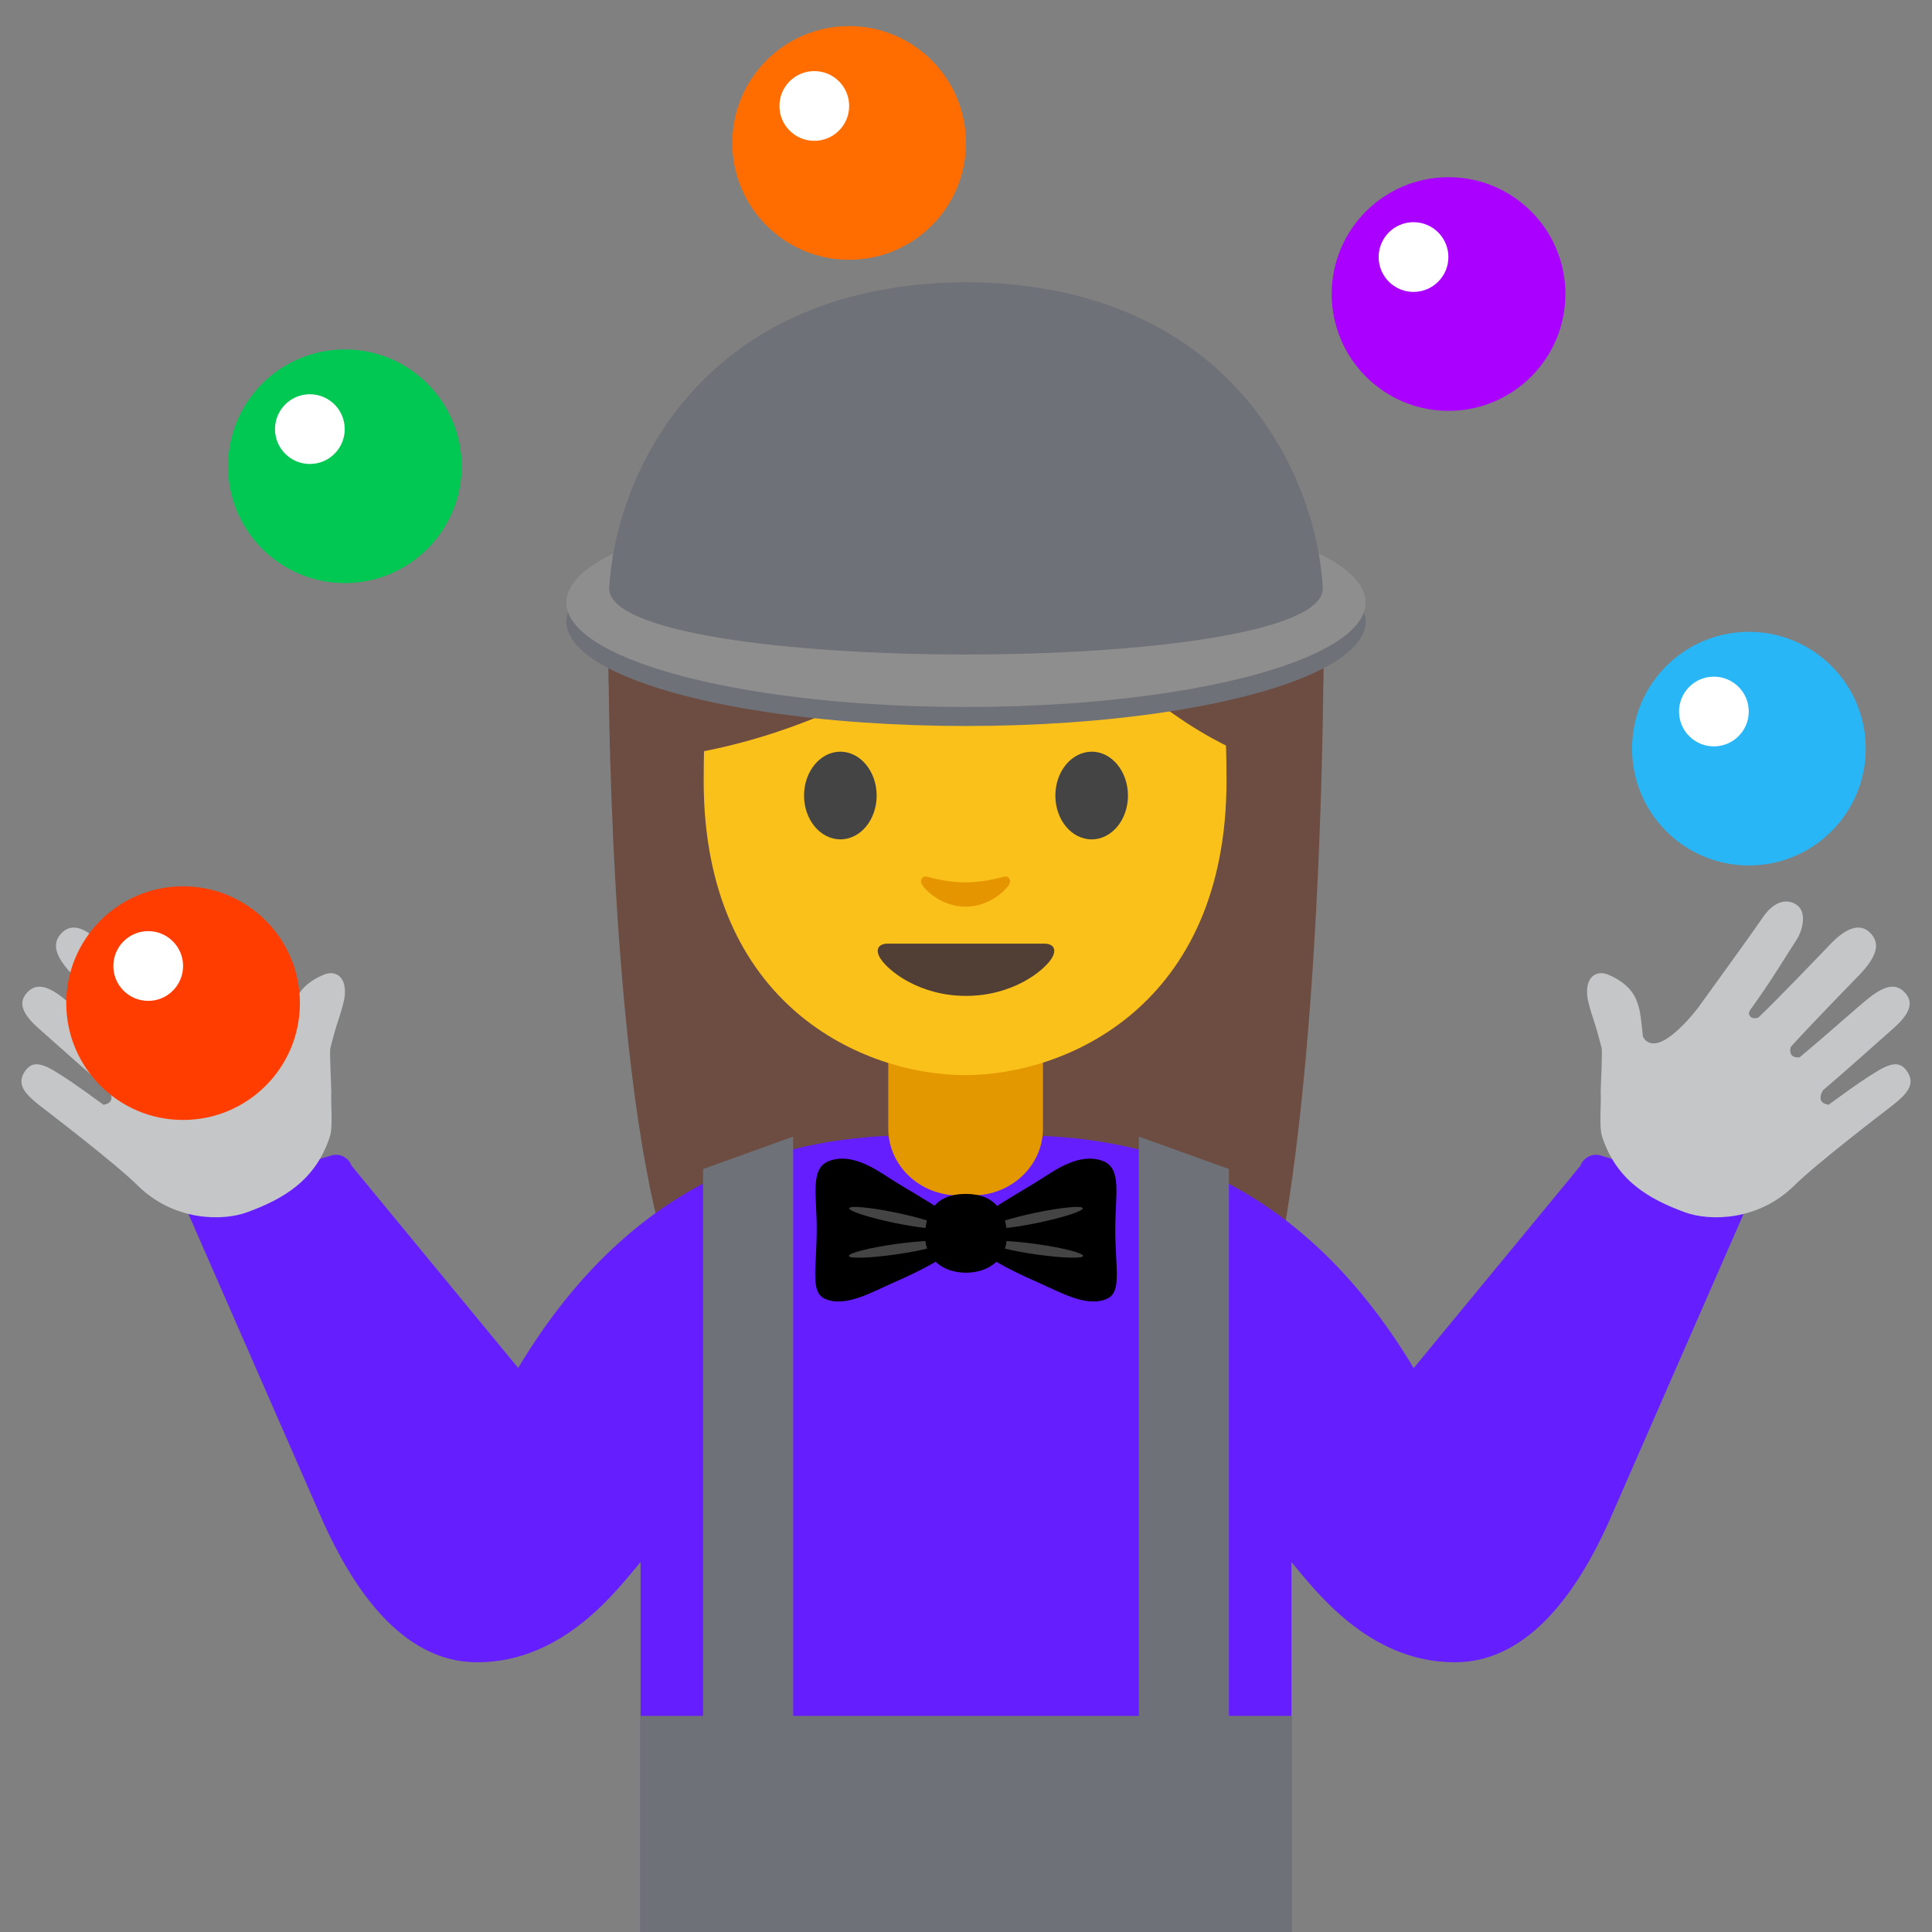 <?xml version='1.0' encoding='utf-8'?>
<svg xmlns="http://www.w3.org/2000/svg" xmlns:ns1="http://www.w3.org/1999/xlink" width="128" height="128" viewBox="0 0 128 128"><rect x="0" y="0" width="128" height="128" fill="#808080" stroke="none"/><path fill="#263238" d="M219.57 217.75h128v128h-128z" /><path fill="#21272b" d="M283.57-57.42h128V71.46h-128z" /><path fill="#3c474c" d="M-368.21-201.27h128v128.59h-128z" /><path fill="#4db6ac" d="M-76.12-2.02h29.75v27.14h-29.75z" /><path fill="#80cbc4" d="M-76.12 32.65h29.75v33.61h-29.75z" /><path fill="#d9dbdd" d="M-317.14 86.23h126.64v128.31h-126.64z" /><path fill="#e4e7e9" d="M-165.14 150.54h127.77v128h-127.77z" /><path fill="#eceff1" d="M-37.37-2.02h29.75v27.14h-29.75z" /><path fill="#f5f5f5" d="M-37.37 32.65h29.75v33.61h-29.75z" /><path fill="#fff" d="M-37.37 72.98h27.5v34.68h-27.5z" /><path fill="#080808" d="M-45.78 326.62h128v128.25h-128z" /><path d="M43.99 82.49c-3.67-12.6-3.67-38.42-3.67-38.42l47.36-.19s0 23.39-2.75 38.45l-40.94.16z" fill="#6d4c41" /><path d="M60.65 75.21c-8.25 0-18.53 2.42-26.32 15.42l-11.04-13.4c-.2-.55-.8-.85-1.36-.67l-8.69 2.61c-.54.17-.86.72-.75 1.27 0 0 8.96 20.47 8.97 20.5 1.79 3.92 4.99 9.19 10.15 9.19 5.77 0 9.29-4.83 10.83-6.64V128h22.65V74.97c-4.44.08-2.58.24-4.44.24z" fill="#651fff" /><path d="M62.91 74.97V128h22.65v-24.51c1.54 1.81 5.06 6.64 10.83 6.64 5.16 0 8.36-5.27 10.15-9.19.01-.03 8.97-20.5 8.97-20.5.11-.55-.21-1.1-.75-1.27l-8.69-2.61c-.56-.18-1.16.12-1.36.67L93.66 90.64c-7.79-13-18.07-15.42-26.32-15.42-1.86-.01-.01-.17-4.43-.25z" fill="#651fff" /><path d="M21.46 64.57c-.88.36-1.6.95-1.89 1.73-.22.58-.25.79-.42 2.39-.85 1.45-3-1.08-3.65-1.92-.04-.05-3.68-5.08-4.27-5.96-.69-1.03-1.54-1.34-2.25-.87-.76.51-.36 1.79-.01 2.32.54.81 1.72 2.8 3.06 4.63 0 0 .12.19.1.25-.09.48-.62.28-.62.28-1.24-1.17-4.09-4.15-4.74-4.83-1.12-1.18-2.01-1.41-2.63-.83-.82.76-.41 1.7.69 2.85.66.69 2.7 2.75 4.53 4.75.2.82-.59.69-.59.69-1.99-1.66-4.01-3.49-4.65-3.98-1.03-.8-1.76-.93-2.33-.3-.6.66-.33 1.4.8 2.39.81.71 3.31 2.96 4.63 4.07.53.9-.37.96-.37.96-2.04-1.49-2.51-1.78-3.06-2.12-1.15-.73-1.72-.75-2.18-.03-.5.81.04 1.43.99 2.18.64.5 5 3.82 6.53 5.33 2.35 2.32 5.56 2.39 7.26 1.76 2.39-.88 4.51-2.1 5.46-4.99.23-.7.05-2.24.1-2.97.01-.12-.13-2.66-.06-2.93.18-.7.37-1.39.54-1.88.18-.53.33-1.09.38-1.35.24-1.43-.54-1.95-1.35-1.62zM106.54 64.57c.88.36 1.6.95 1.89 1.73.22.58.25.79.42 2.39.85 1.45 3-1.08 3.65-1.92.04-.05 3.68-5.08 4.27-5.96.69-1.03 1.54-1.34 2.25-.87.76.51.36 1.79.01 2.32-.54.81-1.72 2.8-3.06 4.63 0 0-.12.19-.1.25.09.48.62.28.62.28 1.24-1.17 4.09-4.15 4.74-4.83 1.12-1.18 2.01-1.41 2.63-.83.82.76.41 1.7-.69 2.85-.66.69-2.7 2.75-4.53 4.75-.2.82.59.69.59.69 1.99-1.66 4.01-3.49 4.65-3.98 1.03-.8 1.76-.93 2.33-.3.6.66.33 1.4-.8 2.39-.81.71-3.31 2.96-4.63 4.07-.53.9.37.96.37.96 2.04-1.49 2.51-1.78 3.06-2.12 1.15-.73 1.72-.75 2.18-.03.5.81-.04 1.43-.99 2.18-.64.5-5 3.82-6.53 5.33-2.35 2.32-5.56 2.39-7.26 1.76-2.39-.88-4.51-2.1-5.46-4.99-.23-.7-.05-2.24-.1-2.97-.01-.12.13-2.66.06-2.93-.18-.7-.37-1.39-.54-1.88-.18-.53-.33-1.09-.38-1.35-.24-1.43.54-1.95 1.35-1.62z" fill="#c4c6c7" /><ellipse cx="64" cy="44.47" rx="23.68" ry="22.27" fill="#6d4c41" /><path d="M63.97 69.36h-5.12v5.41c0 2.45 2.08 4.43 4.66 4.43h.93c2.57 0 4.66-1.98 4.66-4.43v-5.41h-5.13z" fill="#e49800" /><path d="M63.94 26.13c-13.73 0-17.32 10.64-17.32 25.59s10.65 19.51 17.32 19.51 17.32-4.56 17.32-19.51c0-14.95-3.59-25.59-17.32-25.59z" fill="#fbc11b" /><path d="M69.2 62.52H64h-5.2c-.6 0-.85.4-.46 1 .55.84 2.6 2.46 5.66 2.46s5.11-1.62 5.66-2.46c.39-.6.14-1-.46-1z" fill="#513f35" /><g fill="#444"><path d="M58.08 52.71c0 1.6-1.07 2.9-2.4 2.9-1.33 0-2.41-1.3-2.41-2.9 0-1.61 1.08-2.91 2.41-2.91 1.33.01 2.4 1.31 2.4 2.91M69.92 52.71c0 1.6 1.07 2.9 2.41 2.9 1.33 0 2.4-1.3 2.4-2.9 0-1.61-1.08-2.91-2.4-2.91-1.34.01-2.41 1.31-2.41 2.91" /></g><path d="M66.48 58.09c-.89.25-1.8.37-2.51.37-.71 0-1.63-.12-2.51-.37-.38-.11-.53.25-.39.49.28.49 1.41 1.49 2.9 1.49s2.62-1 2.9-1.49c.14-.24-.01-.59-.39-.49z" fill="#e49500" /><path d="M69.11 37.89c-1.82 1.75-10.88 9.91-23.35 12.04V33.2s5.38-10.69 18.31-10.69 18.31 10.95 18.31 10.95v16.46s-8.47-3.25-12.72-11.94c-.1-.2-.38-.26-.55-.09z" fill="#6d4c41" /><path fill="#6e7177" d="M42.41 113.68h43.18V128H42.41z" /><g fill="#6e7177"><path d="M52.55 122.14h-5.97V77.45l5.97-2.15zM75.45 122.14h5.97V77.45l-5.97-2.15z" /></g><path d="M65.48 80.28c1.23-.84 2.39-1.46 3.56-2.21.94-.6 2.53-1.72 4.03-1.15 1.27.48.82 2.21.82 4.48 0 2.66.45 4.21-.55 4.65-1.36.6-3.13-.46-4.62-1.11-.85-.37-3.27-1.47-3.68-2.11-.42-.64-.4-2.14.44-2.55z" /><path d="M71.74 80.05c.03.19-1.32.62-3 .97s-3.07.48-3.1.29c-.03-.19 1.32-.62 3-.97s3.07-.48 3.1-.29zM71.76 83.21c-.02.19-1.41.14-3.11-.1-1.7-.24-3.06-.59-3.04-.78.02-.19 1.41-.14 3.11.1 1.7.24 3.06.59 3.04.78z" fill="#444" /><path d="M62.52 80.28c-1.23-.84-2.39-1.46-3.56-2.21-.94-.6-2.53-1.72-4.03-1.15-1.27.48-.82 2.21-.82 4.48 0 2.66-.45 4.21.55 4.65 1.36.6 3.13-.46 4.62-1.11.85-.37 3.27-1.47 3.68-2.11.42-.64.4-2.14-.44-2.55z" /><path d="M56.26 80.05c-.03.19 1.32.62 3 .97s3.07.48 3.1.29-1.32-.62-3-.97-3.07-.48-3.1-.29zM56.24 83.21c.02.19 1.41.14 3.11-.1 1.7-.24 3.06-.59 3.04-.78-.02-.19-1.41-.14-3.11.1-1.7.24-3.06.59-3.04.78z" fill="#444" /><path d="M66.71 81.89c0 1.54-1.21 2.43-2.71 2.43s-2.71-.89-2.71-2.43.68-2.79 2.71-2.79c1.95 0 2.71 1.25 2.71 2.79z" /><g><circle cx="12.13" cy="66.46" r="7.74" fill="#ff3d00" /><circle cx="9.82" cy="64" r="2.31" fill="#fff" /></g><g><circle cx="22.85" cy="30.89" r="7.74" fill="#00c853" /><circle cx="20.53" cy="28.43" r="2.31" fill="#fff" /></g><g><circle cx="56.26" cy="9.47" r="7.74" fill="#ff6d00" /><circle cx="53.95" cy="7.02" r="2.31" fill="#fff" /></g><g><circle cx="95.97" cy="19.48" r="7.74" fill="#a0f" /><circle cx="93.65" cy="17.03" r="2.31" fill="#fff" /></g><g><circle cx="115.87" cy="49.6" r="7.74" fill="#29b6f6" /><circle cx="113.55" cy="47.14" r="2.31" fill="#fff" /></g><g><ellipse cx="64" cy="41.18" rx="26.48" ry="6.92" fill="#6e7177" /><ellipse cx="64" cy="39.92" rx="26.48" ry="6.92" fill="#8e8e8e" /><defs><path id="a" d="M87.64 38.99c-.39-7.45-6.01-19.97-23.18-20.29 0 0-.32-.01-.46-.01s-.46.01-.46.01c-17.17.32-22.79 12.84-23.18 20.29 0 5.83 47.28 5.83 47.28 0z" /></defs><use ns1:href="#a" overflow="visible" fill="#6e7177" /></g></svg>